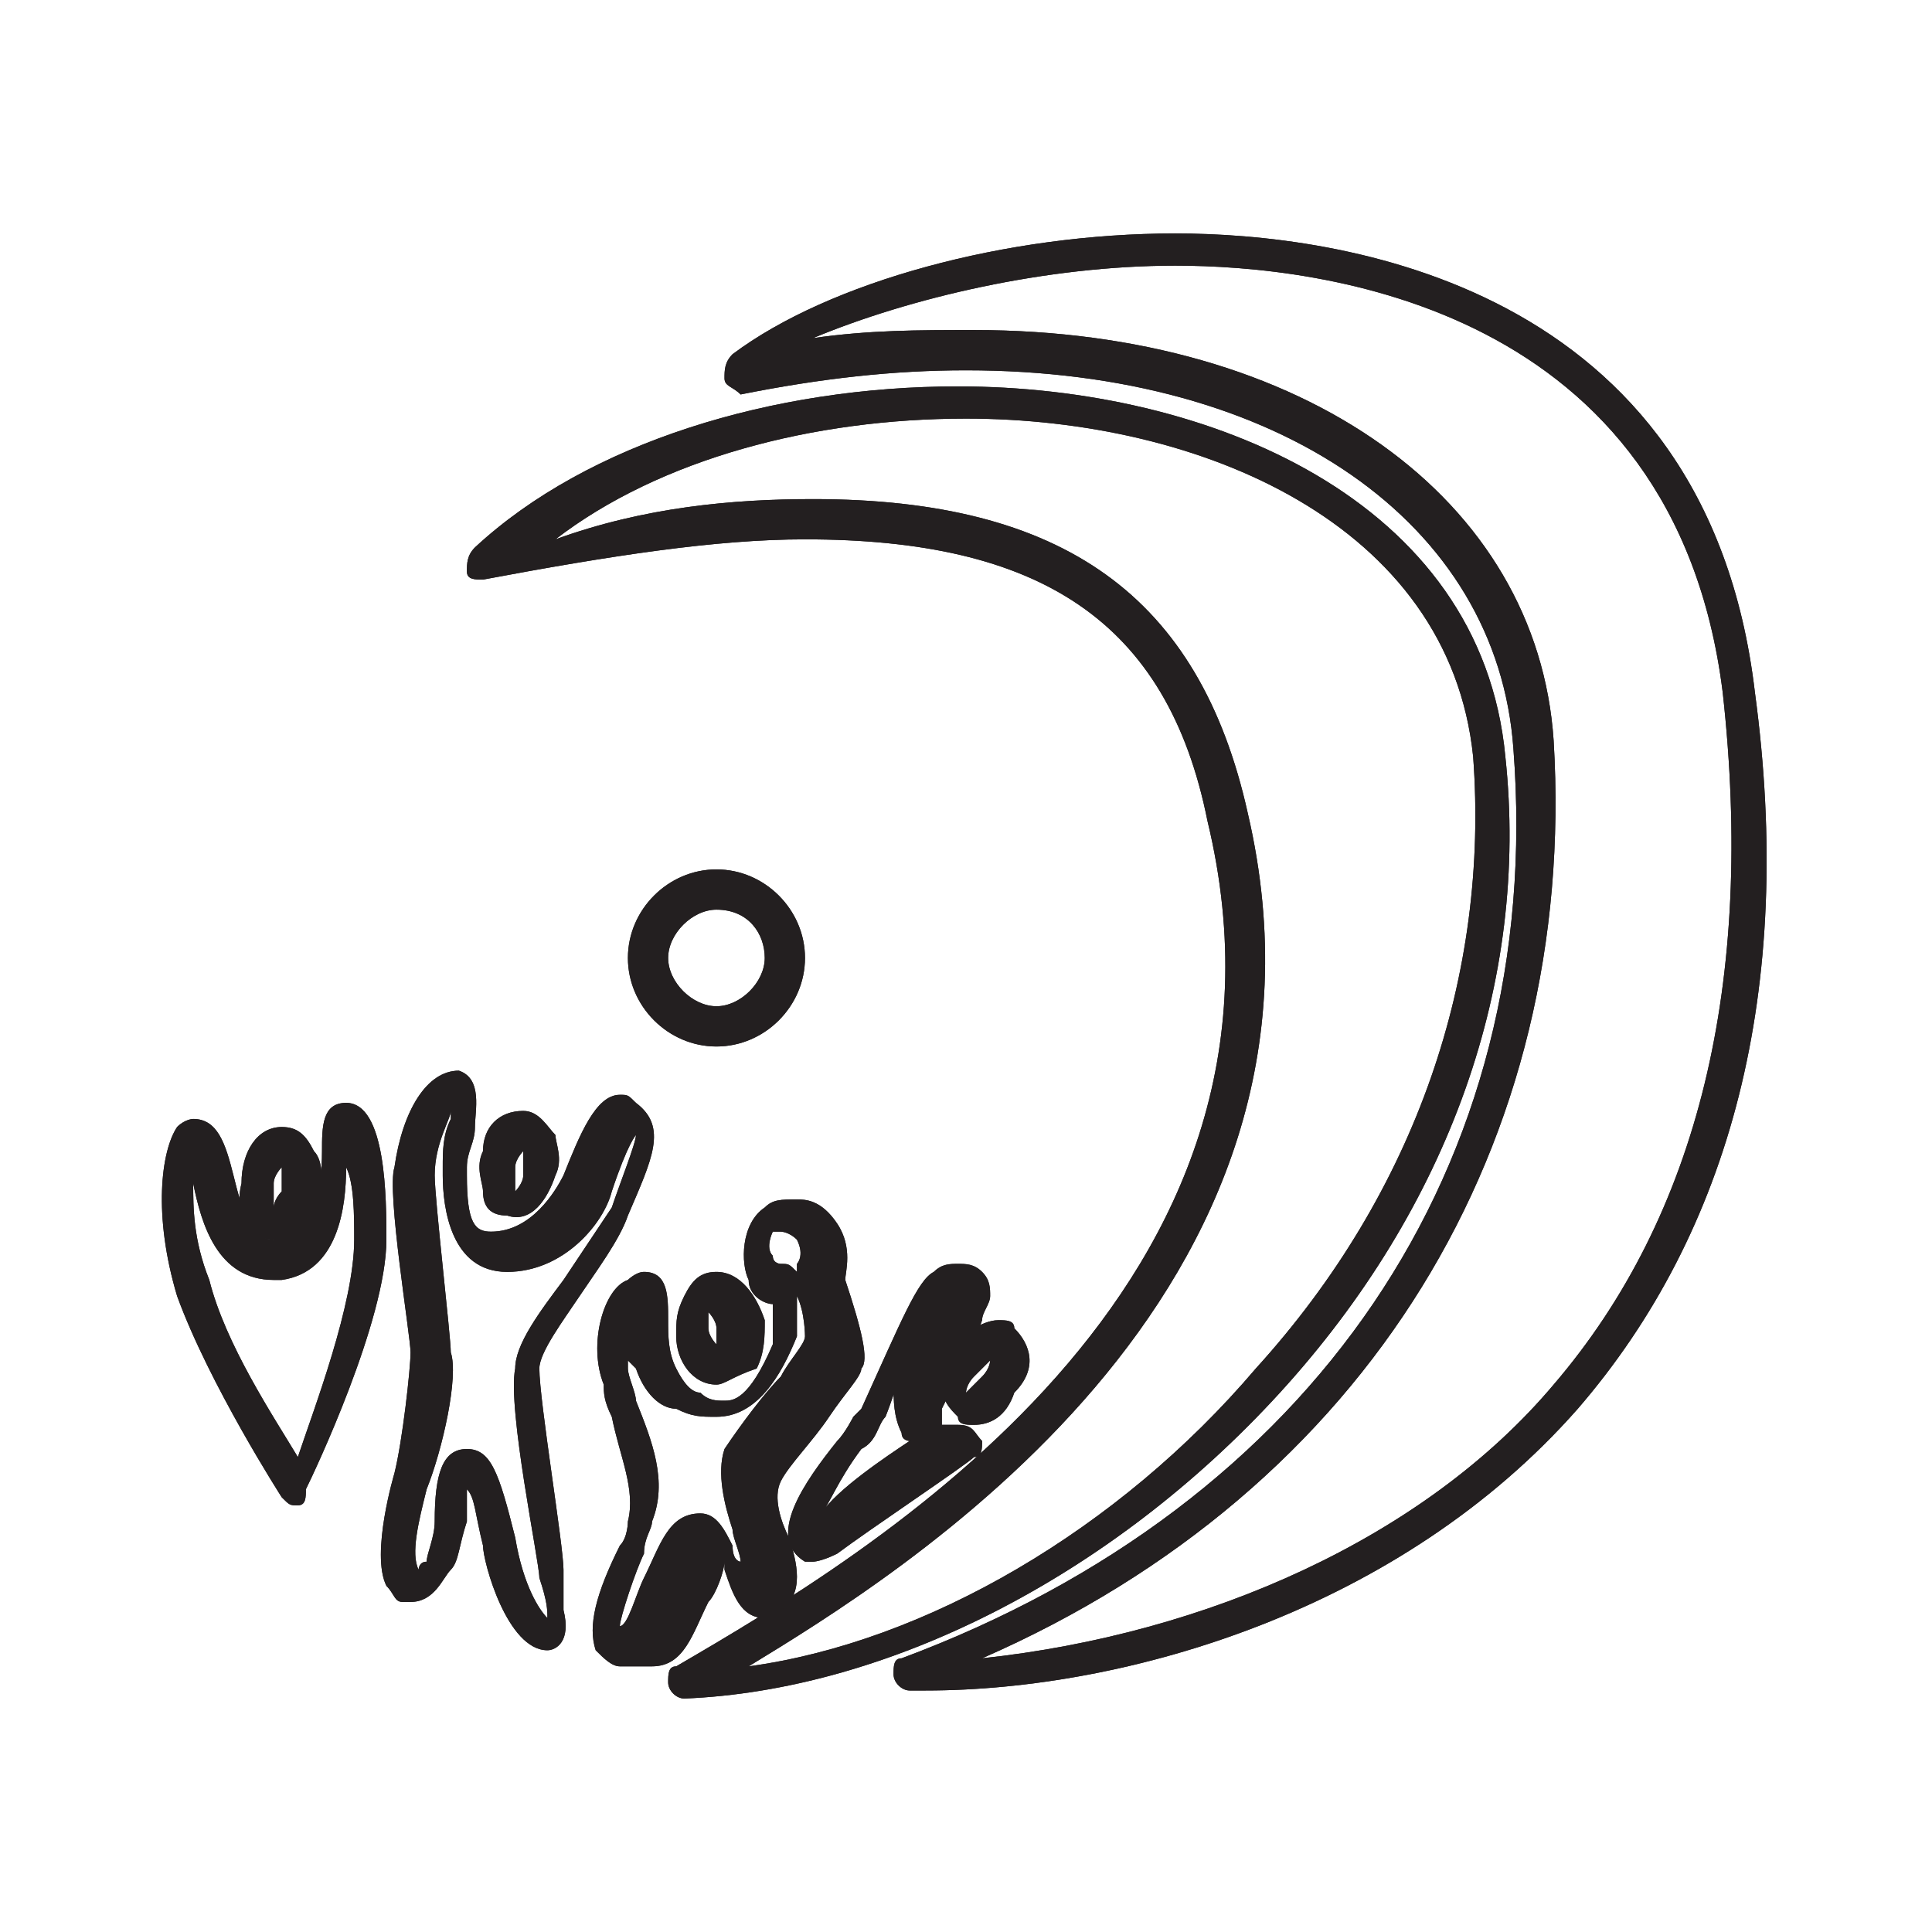 <svg xmlns="http://www.w3.org/2000/svg" viewBox="0 0 24 24"><g fill="#231F20"><path d="M11.3 21c-.1 0-.2-.1-.2-.2s0-.2.1-.2c5.1-1.9 8-6.1 7.6-11.3-.2-2.8-2.9-4.7-6.8-4.7-.9 0-1.8.1-2.8.3-.1-.1-.2-.1-.2-.2s0-.2.1-.3c1.2-.9 3.4-1.5 5.5-1.5 2 0 6.6.6 7.2 5.7.5 3.7-.3 6.7-2.2 8.9C17.4 20 14 21 11.5 21h-.2zm.8-16.9c4.1 0 7 2.1 7.2 5.1.3 5-2.3 9.3-7.1 11.4 2.8-.3 5.5-1.5 7.1-3.4 1.8-2.1 2.5-5 2.1-8.6-.6-4.8-5-5.3-6.8-5.3-1.6 0-3.3.4-4.5.9.7-.1 1.3-.1 2-.1z"/><path d="M11.3 21c-.1 0-.2-.1-.2-.2s0-.2.1-.2c5.1-1.9 8-6.1 7.6-11.3-.2-2.8-2.9-4.7-6.8-4.7-.9 0-1.8.1-2.8.3-.1-.1-.2-.1-.2-.2s0-.2.1-.3c1.2-.9 3.4-1.5 5.5-1.5 2 0 6.6.6 7.2 5.7.5 3.7-.3 6.7-2.2 8.9C17.4 20 14 21 11.5 21h-.2zm.8-16.9c4.1 0 7 2.1 7.2 5.1.3 5-2.3 9.3-7.1 11.4 2.8-.3 5.5-1.5 7.1-3.4 1.8-2.1 2.5-5 2.1-8.6-.6-4.8-5-5.3-6.8-5.3-1.6 0-3.3.4-4.5.9.7-.1 1.3-.1 2-.1z"/><path d="M8.5 21.1c-.1 0-.2-.1-.2-.2s0-.2.1-.2c2.4-1.4 8-4.7 6.6-10.5-.5-2.5-2.1-3.5-5-3.5-1.1 0-2.4.2-4 .5-.1 0-.2 0-.2-.1s0-.2.1-.3c1.4-1.3 3.7-2 6-2 3.1 0 6.5 1.4 6.8 4.6.3 2.8-.7 5.6-2.8 7.9-2.1 2.3-4.9 3.7-7.4 3.8zm1.6-14.9c3.1 0 4.8 1.2 5.4 3.9 1.4 6-4.4 9.5-6.2 10.6 2.2-.3 4.6-1.7 6.3-3.7 2-2.2 2.9-4.9 2.7-7.6-.3-2.9-3.4-4.2-6.3-4.2-1.9 0-3.8.5-5.1 1.5 1.1-.4 2.2-.5 3.2-.5z"/><path d="M8.5 21.1c-.1 0-.2-.1-.2-.2s0-.2.1-.2c2.4-1.4 8-4.7 6.6-10.5-.5-2.5-2.1-3.5-5-3.5-1.1 0-2.4.2-4 .5-.1 0-.2 0-.2-.1s0-.2.1-.3c1.4-1.3 3.7-2 6-2 3.1 0 6.5 1.4 6.8 4.6.3 2.8-.7 5.6-2.8 7.9-2.1 2.3-4.9 3.7-7.4 3.8zm1.6-14.9c3.1 0 4.8 1.2 5.4 3.9 1.4 6-4.4 9.5-6.2 10.6 2.2-.3 4.6-1.7 6.3-3.7 2-2.2 2.9-4.9 2.7-7.6-.3-2.9-3.4-4.2-6.3-4.2-1.9 0-3.8.5-5.1 1.5 1.1-.4 2.2-.5 3.2-.5z"/><path d="M8.9 13c-.6 0-1.1-.5-1.1-1.1s.5-1.1 1.1-1.1 1.1.5 1.1 1.1S9.5 13 8.9 13zm0-1.7c-.3 0-.6.3-.6.6s.3.6.6.6.6-.3.6-.6-.2-.6-.6-.6z"/><path d="M8.9 13c-.6 0-1.1-.5-1.1-1.1s.5-1.1 1.1-1.1 1.1.5 1.1 1.1S9.5 13 8.9 13zm0-1.7c-.3 0-.6.3-.6.6s.3.6.6.6.6-.3.6-.6-.2-.6-.6-.6zm1.2 8.1H10c-.5-.3 0-1 .4-1.5.1-.1.2-.3.2-.3l.1-.1c.5-1.1.7-1.6.9-1.7.1-.1.2-.1.3-.1.1 0 .2 0 .3.1.1.1.1.2.1.3 0 .1-.1.2-.1.3-.1.3-.3.7-.5 1.1v.2h.2c.2 0 .2.1.3.2 0 .1 0 .2-.1.2-.1.1-1.3.9-1.7 1.2-.2.1-.3.1-.3.1zm.9-1.8c-.1.1-.1.3-.3.4-.3.4-.4.7-.5.8.2-.3.8-.7 1.1-.9 0 0-.1 0-.1-.1-.1-.2-.1-.4-.1-.6 0-.1.1-.2.1-.3 0 .2-.2.7-.2.7z"/><path d="M10.1 19.4H10c-.5-.3 0-1 .4-1.5.1-.1.2-.3.2-.3l.1-.1c.5-1.1.7-1.6.9-1.7.1-.1.2-.1.3-.1.1 0 .2 0 .3.1.1.1.1.2.1.3 0 .1-.1.2-.1.3-.1.3-.3.7-.5 1.1v.2h.2c.2 0 .2.1.3.2 0 .1 0 .2-.1.2-.1.1-1.3.9-1.7 1.2-.2.1-.3.1-.3.1zm.9-1.8c-.1.1-.1.3-.3.4-.3.4-.4.7-.5.8.2-.3.8-.7 1.1-.9 0 0-.1 0-.1-.1-.1-.2-.1-.4-.1-.6 0-.1.1-.2.1-.3 0 .2-.2.7-.2.7z"/><path d="M12.1 17.7c-.1 0-.2 0-.2-.1-.1-.1-.2-.2-.2-.4 0-.1.1-.3.1-.4.1-.2.4-.4.6-.4.1 0 .2 0 .2.1.2.2.3.5 0 .8-.1.3-.3.4-.5.4zm.2-.8l-.2.2c-.1.1-.1.2-.1.2l.2-.2c.1-.1.1-.2.1-.2z"/><path d="M12.1 17.7c-.1 0-.2 0-.2-.1-.1-.1-.2-.2-.2-.4 0-.1.1-.3.1-.4.1-.2.4-.4.6-.4.1 0 .2 0 .2.1.2.2.3.5 0 .8-.1.3-.3.4-.5.4zm.2-.8l-.2.2c-.1.1-.1.2-.1.2l.2-.2c.1-.1.1-.2.1-.2zm-3.4.3c-.3 0-.5-.3-.5-.6 0-.2 0-.3.1-.5s.2-.3.4-.3c.3 0 .5.3.6.6 0 .2 0 .4-.1.6-.3.1-.4.2-.5.2zm-.1-.9v.2c0 .1.1.2.1.2v-.2c0-.1-.1-.2-.1-.2z"/><path d="M8.9 17.2c-.3 0-.5-.3-.5-.6 0-.2 0-.3.1-.5s.2-.3.4-.3c.3 0 .5.3.6.6 0 .2 0 .4-.1.6-.3.1-.4.2-.5.2zm-.1-.9v.2c0 .1.1.2.1.2v-.2c0-.1-.1-.2-.1-.2zm-5.4-.9c-.3 0-.5-.3-.4-.7 0-.4.2-.7.5-.7.2 0 .3.1.4.3.1.1.1.3.1.4-.1.4-.3.7-.6.7zm.1-.9s-.1.1-.1.2v.3s0-.1.1-.2v-.3z"/><path d="M3.4 15.4c-.3 0-.5-.3-.4-.7 0-.4.2-.7.5-.7.2 0 .3.1.4.3.1.1.1.3.1.4-.1.4-.3.7-.6.7zm.1-.9s-.1.1-.1.2v.3s0-.1.1-.2v-.3zm2.8.6c-.2 0-.3-.1-.3-.3 0-.1-.1-.3 0-.5 0-.3.2-.5.5-.5.2 0 .3.2.4.3 0 .1.1.3 0 .5-.1.3-.3.6-.6.5zm.2-.8s-.1.1-.1.2v.3s.1-.1.1-.2v-.3z"/><path d="M6.3 15.1c-.2 0-.3-.1-.3-.3 0-.1-.1-.3 0-.5 0-.3.2-.5.5-.5.2 0 .3.2.4.3 0 .1.1.3 0 .5-.1.3-.3.6-.6.5zm.2-.8s-.1.1-.1.2v.3s.1-.1.1-.2v-.3zm1.2 6.4c-.1 0-.2-.1-.3-.2-.1-.3 0-.7.3-1.3.1-.1.1-.3.1-.3.1-.4-.1-.8-.2-1.3-.1-.2-.1-.3-.1-.4-.2-.5 0-1.2.3-1.3 0 0 .1-.1.2-.1.3 0 .3.3.3.6 0 .2 0 .4.1.6.1.2.2.3.3.3.1.1.2.1.3.1.1 0 .3 0 .6-.7v-.5c-.1 0-.3-.1-.3-.3-.1-.2-.1-.7.2-.9.1-.1.2-.1.4-.1.1 0 .3 0 .5.3s.1.6.1.7c.2.6.3 1 .2 1.1 0 .1-.2.3-.4.6s-.5.6-.6.8c-.1.2 0 .5.1.7.1.3.2.7-.1.9-.1 0-.2.1-.2.1-.3 0-.4-.3-.5-.6v-.1c0 .1-.1.4-.2.5-.2.4-.3.8-.7.8h-.4zm.1-3.8v.1c0 .1.1.3.1.4.2.5.4 1 .2 1.5 0 .1-.1.2-.1.4-.1.2-.3.8-.3.9.1 0 .2-.4.3-.6.2-.4.3-.8.7-.8.2 0 .3.2.4.4 0 .2.1.2.1.2 0-.1-.1-.3-.1-.4-.1-.3-.2-.7-.1-1 .2-.3.5-.7.7-.9.1-.2.3-.4.3-.5 0 0 0-.3-.1-.5v.5c-.2.5-.5 1-1 1-.2 0-.3 0-.5-.1-.2 0-.4-.2-.5-.5l-.1-.1zm1.9-1.6h-.1s-.1.2 0 .3c0 .1.1.1.1.1.1 0 .1 0 .2.1v-.1s.1-.1 0-.3c-.1-.1-.2-.1-.2-.1z"/><path d="M7.7 20.7c-.1 0-.2-.1-.3-.2-.1-.3 0-.7.3-1.3.1-.1.1-.3.1-.3.1-.4-.1-.8-.2-1.3-.1-.2-.1-.3-.1-.4-.2-.5 0-1.2.3-1.3 0 0 .1-.1.2-.1.3 0 .3.3.3.6 0 .2 0 .4.1.6.1.2.2.3.3.3.1.1.2.1.3.1.1 0 .3 0 .6-.7v-.5c-.1 0-.3-.1-.3-.3-.1-.2-.1-.7.2-.9.1-.1.2-.1.4-.1.1 0 .3 0 .5.3s.1.6.1.7c.2.6.3 1 .2 1.1 0 .1-.2.3-.4.6s-.5.6-.6.8c-.1.2 0 .5.1.7.1.3.2.7-.1.9-.1 0-.2.1-.2.1-.3 0-.4-.3-.5-.6v-.1c0 .1-.1.4-.2.5-.2.4-.3.8-.7.8h-.4zm.1-3.8v.1c0 .1.1.3.1.4.2.5.4 1 .2 1.5 0 .1-.1.2-.1.4-.1.2-.3.8-.3.9.1 0 .2-.4.3-.6.2-.4.3-.8.7-.8.2 0 .3.2.4.4 0 .2.1.2.1.2 0-.1-.1-.3-.1-.4-.1-.3-.2-.7-.1-1 .2-.3.5-.7.7-.9.1-.2.3-.4.3-.5 0 0 0-.3-.1-.5v.5c-.2.5-.5 1-1 1-.2 0-.3 0-.5-.1-.2 0-.4-.2-.5-.5l-.1-.1zm1.9-1.6h-.1s-.1.2 0 .3c0 .1.1.1.1.1.1 0 .1 0 .2.1v-.1s.1-.1 0-.3c-.1-.1-.2-.1-.2-.1zm-6 3.4c-.1 0-.1 0-.2-.1 0 0-.9-1.4-1.3-2.5-.3-1-.2-1.8 0-2.1.1-.1.2-.1.2-.1.3 0 .4.3.5.7.1.4.2.8.5.8.5-.1.6-.6.6-1.1 0-.3 0-.6.3-.6.5 0 .5 1.2.5 1.7 0 1-.9 2.9-1 3.1 0 .1 0 .2-.1.2zm-1.3-4c0 .3 0 .7.2 1.2.2.8.8 1.7 1.1 2.2.2-.6.7-1.9.7-2.7 0-.3 0-.7-.1-.9 0 .5-.1 1.3-.8 1.4h-.1c-.7 0-.9-.7-1-1.2z"/><path d="M3.7 18.7c-.1 0-.1 0-.2-.1 0 0-.9-1.4-1.3-2.5-.3-1-.2-1.8 0-2.1.1-.1.2-.1.2-.1.3 0 .4.3.5.7.1.4.2.8.5.8.5-.1.6-.6.6-1.1 0-.3 0-.6.3-.6.5 0 .5 1.2.5 1.7 0 1-.9 2.9-1 3.1 0 .1 0 .2-.1.2zm-1.3-4c0 .3 0 .7.2 1.2.2.8.8 1.7 1.1 2.2.2-.6.7-1.9.7-2.7 0-.3 0-.7-.1-.9 0 .5-.1 1.3-.8 1.4h-.1c-.7 0-.9-.7-1-1.2zm4.4 5.8c-.5 0-.8-1.1-.8-1.3-.1-.4-.1-.6-.2-.7v.4c-.1.3-.1.5-.2.6-.1.1-.2.4-.5.4H5c-.1 0-.1-.1-.2-.2-.2-.4.1-1.4.1-1.4.1-.4.2-1.3.2-1.5 0-.2-.3-2-.2-2.3.1-.7.4-1.2.8-1.2.3.1.2.5.2.7 0 .2-.1.3-.1.5v.1c0 .6.1.7.3.7.5 0 .8-.5.9-.7.2-.5.4-1 .7-1 .1 0 .1 0 .2.1.4.3.2.7-.1 1.4-.1.3-.4.7-.6 1-.2.3-.5.7-.5.9 0 .4.3 2.2.3 2.5v.5c.1.4-.1.5-.2.5zm-1-2.5c.3 0 .4.3.6 1.1.1.6.3.9.4 1 0-.1 0-.2-.1-.5 0-.2-.4-2.1-.3-2.6 0-.3.3-.7.6-1.1l.6-.9c.1-.3.3-.8.3-.9 0 0-.1.1-.3.7-.1.4-.6 1-1.3 1-.7 0-.8-.8-.8-1.2v-.1c0-.2 0-.4.1-.6v-.1c0 .1-.2.4-.2.8 0 .3.2 2 .2 2.2.1.3-.1 1.2-.3 1.7-.1.4-.2.8-.1 1 0 0 0-.1.1-.1 0-.1.1-.3.1-.5 0-.6.1-.9.4-.9z"/><path d="M6.8 20.5c-.5 0-.8-1.1-.8-1.3-.1-.4-.1-.6-.2-.7v.4c-.1.3-.1.5-.2.6-.1.1-.2.4-.5.4H5c-.1 0-.1-.1-.2-.2-.2-.4.1-1.4.1-1.4.1-.4.2-1.3.2-1.5 0-.2-.3-2-.2-2.3.1-.7.4-1.2.8-1.2.3.1.2.5.2.7 0 .2-.1.3-.1.5v.1c0 .6.1.7.3.7.5 0 .8-.5.9-.7.2-.5.4-1 .7-1 .1 0 .1 0 .2.1.4.3.2.7-.1 1.4-.1.3-.4.7-.6 1-.2.3-.5.7-.5.9 0 .4.3 2.2.3 2.5v.5c.1.4-.1.5-.2.5zm-1-2.5c.3 0 .4.3.6 1.1.1.6.3.9.4 1 0-.1 0-.2-.1-.5 0-.2-.4-2.1-.3-2.6 0-.3.3-.7.6-1.1l.6-.9c.1-.3.3-.8.3-.9 0 0-.1.1-.3.7-.1.4-.6 1-1.3 1-.7 0-.8-.8-.8-1.2v-.1c0-.2 0-.4.1-.6v-.1c0 .1-.2.4-.2.8 0 .3.2 2 .2 2.2.1.3-.1 1.2-.3 1.7-.1.4-.2.8-.1 1 0 0 0-.1.1-.1 0-.1.1-.3.1-.5 0-.6.1-.9.4-.9z"/></g></svg>